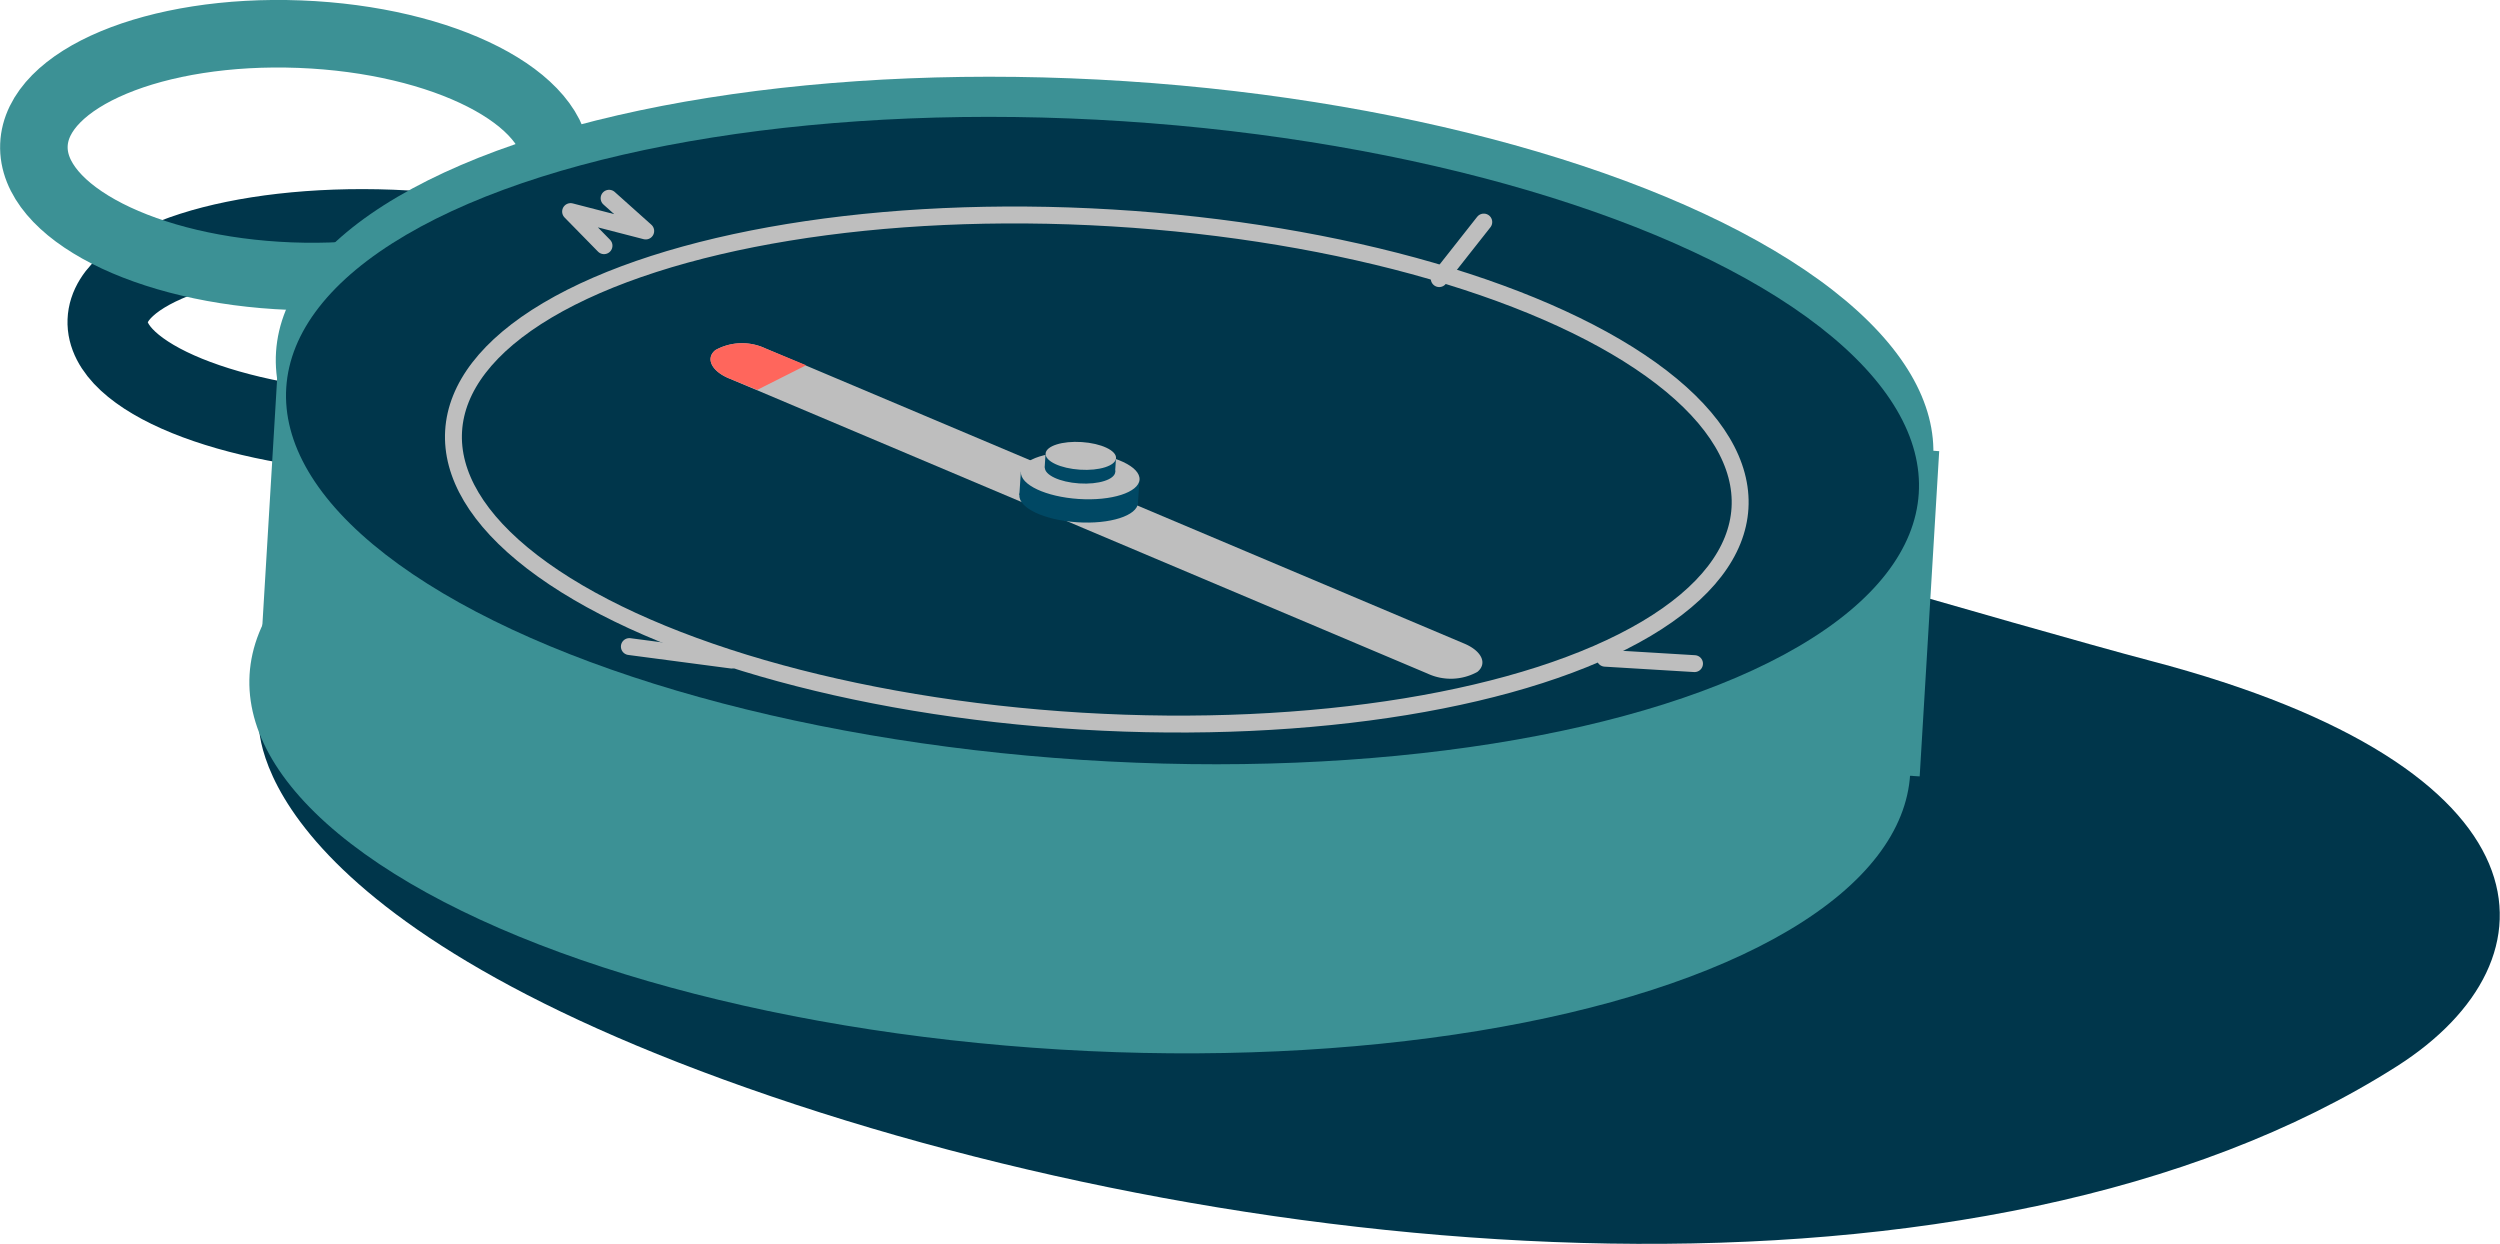 <svg xmlns="http://www.w3.org/2000/svg" viewBox="0 0 148.05 73.66"><defs><style>.cls-1,.cls-2,.cls-5,.cls-6{fill:none;}.cls-1{stroke:#00364b;stroke-width:4.75px;}.cls-1,.cls-2,.cls-5{stroke-miterlimit:10;}.cls-2{stroke:#3c9195;stroke-width:4px;}.cls-3{fill:#00364b;}.cls-4{fill:#3c9195;}.cls-5,.cls-6{stroke:#bebebe;}.cls-6{stroke-linecap:round;stroke-linejoin:round;}.cls-7{fill:#bebebe;}.cls-8{fill:#ff665c;}.cls-9{fill:#004864;}</style></defs><title>資產 12</title><g id="圖層_2" data-name="圖層 2"><g id="content"><ellipse class="cls-1" cx="22.97" cy="19.64" rx="6.03" ry="16.61" transform="translate(2.46 41.83) rotate(-87.79)"/><ellipse class="cls-2" cx="17.47" cy="9.19" rx="7.17" ry="15.48" transform="translate(7.62 26.29) rotate(-87.79)"/><path class="cls-3" d="M93.94,29.55s26.4,7.74,33.44,9.59c24.07,6.32,24.46,17.7,14.57,24-24.5,15.58-67.34,12-97.71,1.29S15.33,42.5,15.33,42.5Z"/><ellipse class="cls-4" cx="64.17" cy="43.25" rx="19.26" ry="49.17" transform="matrix(0.06, -1, 1, 0.06, 16.85, 104.47)"/><rect class="cls-4" x="15.63" y="24.01" width="98.33" height="19.26" transform="matrix(1, 0.06, -0.06, 1, 2.32, -4.13)"/><ellipse class="cls-4" cx="65.42" cy="24.03" rx="19.26" ry="49.17" transform="translate(37.19 87.75) rotate(-86.28)"/><ellipse class="cls-3" cx="65.28" cy="26.09" rx="18.95" ry="48.44" transform="translate(35.02 89.54) rotate(-86.28)"/><ellipse class="cls-5" cx="65.21" cy="28.09" rx="14.9" ry="38.09" transform="matrix(0.06, -1, 1, 0.06, 32.95, 91.33)"/><polyline class="cls-6" points="35.77 14.55 33.79 12.53 38.24 13.68 36.07 11.74"/><path class="cls-7" d="M87.49,39.79h0a3.26,3.26,0,0,1-2.95.1L43.13,22.39c-1-.43-1.36-1.18-.76-1.66h0a3.26,3.26,0,0,1,2.95-.1L86.73,38.12C87.76,38.56,88.09,39.3,87.49,39.79Z"/><path class="cls-8" d="M43.13,22.39c-1-.43-1.36-1.18-.76-1.66h0a3.26,3.26,0,0,1,2.95-.1l2.42,1-2.9,1.46Z"/><ellipse class="cls-9" cx="63.88" cy="29.55" rx="1.38" ry="3.52" transform="translate(30.25 91.38) rotate(-86.28)"/><rect class="cls-9" x="60.4" y="28.17" width="7.04" height="1.38" transform="translate(2.01 -4.09) rotate(3.72)"/><ellipse class="cls-7" cx="63.97" cy="28.17" rx="1.38" ry="3.52" transform="translate(31.71 90.18) rotate(-86.28)"/><ellipse class="cls-9" cx="63.96" cy="27.82" rx="0.82" ry="2.09" transform="translate(32.05 89.83) rotate(-86.28)"/><rect class="cls-9" x="61.89" y="27" width="4.18" height="0.82" transform="translate(1.91 -4.09) rotate(3.72)"/><ellipse class="cls-7" cx="64.01" cy="27" rx="0.82" ry="2.09" transform="translate(32.91 89.12) rotate(-86.28)"/><line class="cls-6" x1="85.23" y1="16.5" x2="87.87" y2="13.15"/><line class="cls-6" x1="43.33" y1="39.09" x2="37.27" y2="38.29"/><line class="cls-6" x1="95.05" y1="38.98" x2="100.35" y2="39.3"/></g></g></svg>